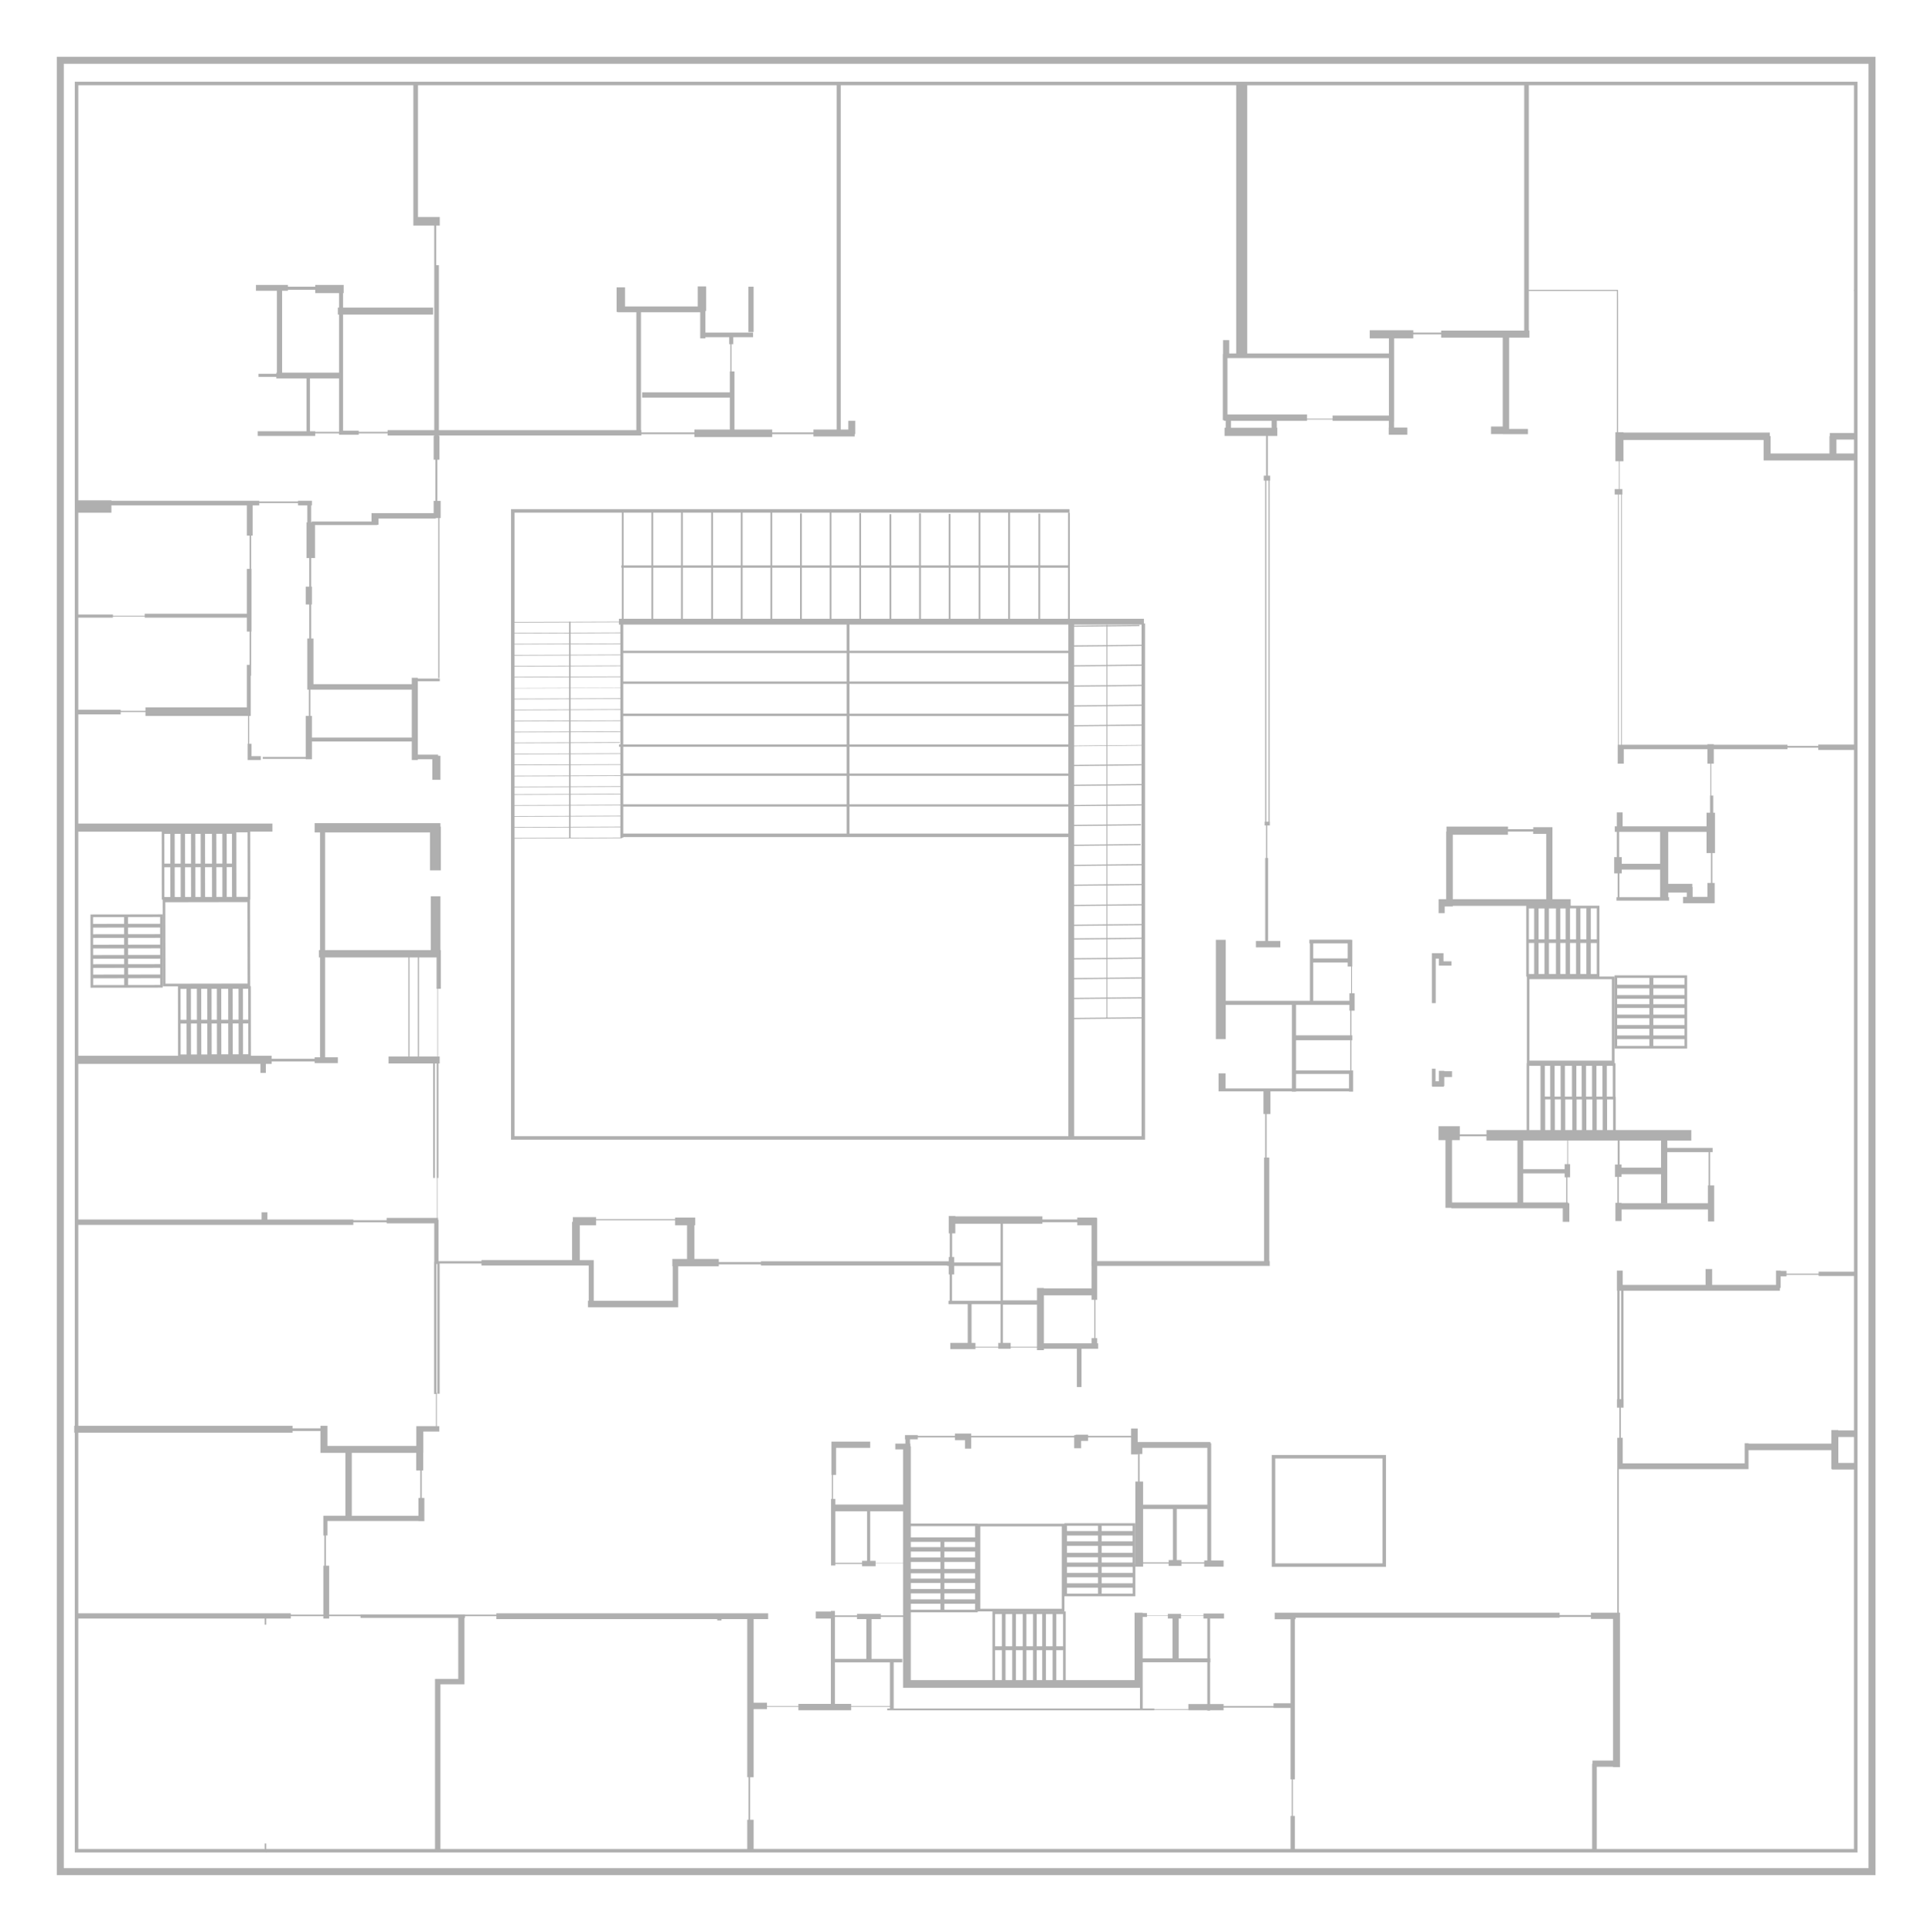 <?xml version="1.0" encoding="UTF-8"?>
<svg id="Layer_2" data-name="Layer 2" xmlns="http://www.w3.org/2000/svg" viewBox="0 0 838.63 840.95">
  <defs>
    <style>
      .cls-1 {
        fill: #afafaf;
        stroke-width: 0px;
      }
    </style>
  </defs>
  <path class="cls-1" d="M24.72,24.72v791.51h791.51V24.72H24.72ZM813.19,813.19H27.76V27.76h785.43v785.43Z"/>
  <path class="cls-1" d="M222.41,314.04v182.05h275.91v-224.72h-.51v-2.02h-32.22v-46.15h-.76v22.9h-12.13v-22.52h-.76v22.52h-12.38v-22.93h25.9v-1.52h-243.05v92.1h-.02v.28s.02,0,.02,0ZM496.79,442.81l-14.87.15v-8.21l14.87-.15v8.21ZM496.79,434.09l-14.87.15v-8.13l14.87-.15v8.13ZM496.79,425.45l-14.87.15v-8.13l14.87-.15v8.13ZM496.79,416.81l-14.87.15v-8.13l14.87-.15v8.13ZM496.79,408.16l-14.87.15v-5.44l14.87-.15v5.44ZM496.79,402.21l-14.87.15v-8.13l14.87-.15v8.13ZM496.79,393.57l-14.87.15v-8.29l14.87-.15v-.51s-14.87.15-14.87.15v-8.13l14.87-.15v16.93ZM496.79,376.12l-14.87.15v-8.22l14.48-.15v-.51s-14.48.15-14.48.15v-8.13l14.63-.15v-.51s-14.63.15-14.63.15v-8.13l14.86-.15v-.51s-14.86.15-14.86.15v-8.3l14.87-.15v34.31ZM496.79,341.3l-14.87.15v-8.13l14.81-.15v-.51s-14.81.15-14.81.15v-8.13l14.87-.15v16.78ZM496.79,324.28l-14.87.15v-8.39l14.87-.15v8.39ZM496.79,315.38l-14.87.15v-8.13l14.87-.15v8.13ZM496.79,306.74l-14.87.15v-8.13l14.87-.15v8.13ZM496.79,298.1l-14.87.15v-8.3l14.87-.15v8.3ZM496.79,289.28l-14.87.15v-8.13l14.87-.15v8.13ZM467.48,271.88h29.32v8.77l-14.87.15v-8.14l13.94-.14v-.51s-13.94.14-13.94.14v-.17h-.41v.17l-14.03.15v-.42ZM467.48,272.8l14.03-.15v8.14l-14.03.14v-8.13ZM467.48,281.45l14.03-.14v8.13l-14.03.14v-8.13ZM467.48,290.09l14.03-.14v8.3l-14.03.14v-8.3ZM467.48,298.9l14.03-.14v8.13l-14.03.14v-8.13ZM467.48,307.54l14.03-.14v8.13l-14.03.14v-8.13ZM467.48,316.18l14.03-.14v8.39l-14.03.14v-8.39ZM467.48,324.83l14.03-.14v8.13l-14.03.14v-8.13ZM467.48,333.47l14.03-.14v8.13l-14.03.14v-8.13ZM467.48,342.11l14.03-.14v8.3l-14.03.14v-8.3ZM467.48,350.92l14.03-.14v8.13l-14.03.14v-8.13ZM467.48,359.56l14.03-.14v8.13l-14.03.14v-8.13ZM467.48,368.2l14.03-.14v8.22l-14.03.14v-8.22ZM467.48,376.93l14.03-.14v8.13l-14.03.14v-8.13ZM467.48,385.57l14.03-.14v8.29l-14.03.14v-8.29ZM467.48,394.37l14.03-.14v8.13l-14.03.14v-8.13ZM467.48,403.02l14.03-.14v5.44l-14.03.14v-5.44ZM467.48,408.97l14.03-.14v8.13l-14.03.14v-8.13ZM467.48,417.61l14.03-.14v8.13l-14.03.14v-8.13ZM467.48,426.25l14.03-.14v8.13l-14.03.14v-8.13ZM467.48,434.89l14.03-.14v8.21l-14.03.14v-8.21ZM467.48,443.62l29.32-.3v51.25h-29.32v-50.95ZM464.95,362.85h-95.27v-11.75h95.27v11.75ZM464.95,350.09h-95.27v-12.38h95.27v12.38ZM464.95,336.7h-95.27v-11.62h95.27v11.62ZM464.95,324.06h-95.27v-12.38h95.27v12.38ZM464.95,310.67h-95.27v-13.01h95.27v13.01ZM464.95,296.64h-95.27v-12.38h95.27v12.38ZM452.69,247.11h12.13v22.24h-12.13v-22.24ZM464.95,271.88v11.37h-95.27v-11.37h95.27ZM374.73,269.35v-22.24h12.38v22.24h-12.38ZM387.87,269.35v-22.24h12.13v22.24h-12.13ZM400.76,269.35v-22.24h12.13v22.24h-12.13ZM413.65,269.35v-22.24h12.26v22.24h-12.26ZM439.55,247.11h12.38v22.24h-12.38v-22.24ZM426.66,223.17h12.13v22.93h-12.13v-22.93ZM426.66,247.11h12.13v22.24h-12.13v-22.24ZM361.84,223.17h64.06v22.93h-12.26v-22.4h-.76v22.4h-12.13v-22.65h-.76v22.65h-12.13v-22.27h-.76v22.27h-12.38v-22.71h-.76v22.71h-12.13v-22.93ZM361.84,247.11h12.13v22.24h-12.13v-22.24ZM336.07,223.17h25.02v22.93h-12.13v-22.59h-.76v22.59h-12.13v-22.93ZM361.08,247.11v22.24h-12.13v-22.24h12.13ZM336.07,247.11h12.13v22.24h-12.13v-22.24ZM323.18,223.17h12.13v22.93h-12.13v-22.93ZM323.18,247.11h12.13v22.24h-12.13v-22.24ZM310.29,223.17h12.13v22.93h-12.13v-22.93ZM310.29,247.11h12.13v22.24h-12.13v-22.24ZM297.15,223.17h12.38v22.93h-12.38v-22.93ZM297.15,247.11h12.38v22.24h-12.38v-22.24ZM284.26,223.17h12.13v22.93h-12.13v-22.93ZM284.26,247.11h12.13v22.24h-12.13v-22.24ZM271.37,223.17h12.13v22.93h-12.13v-22.93ZM271.37,247.11h12.13v22.24h-12.13v-22.24ZM271.24,271.88h97.22v11.37h-97.22v-11.37ZM271.24,284.26h97.22v12.38h-97.22v-12.38ZM271.24,297.65h97.22v13.01h-97.22v-13.01ZM271.24,311.68h97.22v12.38h-97.22v-12.38ZM271.24,325.07h97.22v11.62h-97.22v-11.62ZM271.24,337.71h97.22v12.38h-97.22v-12.38ZM271.24,351.1h97.22v11.75h-97.22v-11.75ZM223.93,223.17h46.69v22.93h-.25v1.01h.25v22.24h-1.26v1.22l-21.02.07v-.09h-.66v.09l-23.74.08v-47.55ZM269.97,325.07v2.84l-21.64.08v-4.53l21.39-.08v-.28s-21.39.08-21.39.08v-4.48l21.62-.08v-.28s-21.62.08-21.62.08v-4.48l21.64-.08v10.2h-.56v1.01h.56ZM248.33,359.91v-4.48l21.64-.08v4.48l-21.64.08ZM269.97,360.11v4.48l-21.64.08v-4.48l21.64-.08ZM248.33,355.15v-4.48l21.64-.08v4.48l-21.64.08ZM248.33,350.39v-4.48l21.64-.08v4.48l-21.64.08ZM248.33,345.63v-3l21.64-.08v3l-21.64.08ZM248.33,342.35v-4.48l21.64-.08v4.48l-21.64.08ZM248.33,337.59v-4.57l21.64-.08v4.57l-21.64.08ZM248.33,332.75v-4.48l21.64-.08v4.48l-21.64.08ZM248.33,313.66v-4.57l21.64-.08v4.57l-21.64.08ZM248.33,308.81v-4.48l21.64-.08v4.48l-21.64.08ZM248.33,304.05v-4.48l21.64-.08v4.48l-21.64.08ZM248.33,299.44v-4.62l21.64-.08v4.62l-21.64.08ZM248.33,294.53v-4.48l21.64-.08v4.48l-21.64.08ZM248.33,289.77v-4.48l21.64-.08v4.48l-21.64.08ZM248.33,285.01v-4.57l21.64-.08v4.57l-21.64.08ZM248.33,280.16v-4.48l21.64-.08v4.48l-21.64.08ZM248.33,275.4v-4.48l21.02-.08v1.03h.62v3.45l-21.64.08ZM223.93,271.01l23.74-.08v4.48l-23.74.08v-4.48ZM223.93,275.77l23.74-.08v4.48l-23.74.08v-4.48ZM223.93,280.53l23.74-.08v4.57l-23.74.08v-4.57ZM223.93,285.38l23.74-.08v4.48l-23.74.08v-4.48ZM223.93,290.14l23.74-.08v4.48l-23.74.08v-4.48ZM223.93,294.9l23.74-.08v4.62l-23.74.08v-4.62ZM223.93,299.66l23.74-.08v4.48l-23.74.08v-4.48ZM223.93,304.42l23.74-.08v4.48l-23.74.08v-4.48ZM223.93,309.18l23.74-.08v4.57l-23.74.08v-4.57ZM223.93,314.03l23.74-.08v4.48l-23.74.08v-4.48ZM223.93,318.79l23.74-.08v4.48l-23.74.08v-4.48ZM223.93,323.55l23.74-.08v4.53l-23.74.08v-4.53ZM223.93,328.35l23.74-.08v4.48l-23.74.08v-4.48ZM223.93,333.11l23.74-.08v4.57l-23.74.08v-4.57ZM223.93,337.96l23.74-.08v4.48l-23.74.08v-4.48ZM223.93,342.72l23.74-.08v3l-23.74.08v-3ZM223.93,346l23.74-.08v4.48l-23.74.08v-4.48ZM223.93,350.76l23.74-.08v4.48l-23.74.08v-4.48ZM223.93,355.52l23.74-.08v4.48l-23.74.08v-4.48ZM223.93,360.28l23.74-.08v4.48l-23.74.08v-4.48ZM223.93,365.04l46.83-.17v-.25s.49,0,.49,0v-.25h193.71v130.2h-241.02v-129.53Z"/>
  <rect class="cls-1" x="325.7" y="124.8" width="2.27" height="19.71"/>
  <path class="cls-1" d="M734.22,456.43v-4.57h0v-5.18s0-4.57,0-4.57v-3.82h0v-4.67s0-3.84,0-3.84h0v-5.24s-15.28,0-15.28,0h-16.29s0,9.75,0,9.75v3.33h0v5.17s0,8.4,0,8.4h0v5.24s15.73,0,15.73,0h15.84ZM719.53,425.68h13.56s0,2.96,0,2.96h-13.56s0-2.96,0-2.96ZM719.52,430.25h13.56s0,2.91,0,2.91h-13.56s0-2.91,0-2.91ZM719.52,434.76h13.56s0,2.39,0,2.39h-13.56s0-2.39,0-2.39ZM719.52,438.76h13.56s0,2.89,0,2.89h-13.56s0-2.89,0-2.89ZM719.52,443.25h13.56s0,2.96,0,2.96h-13.56s0-2.96,0-2.96ZM719.52,447.81h13.56s0,2.91,0,2.91h-13.56s0-2.91,0-2.91ZM719.52,452.33h13.56s0,2.96,0,2.96h-13.56s0-2.96,0-2.96ZM717.8,455.29h-14.01s0-2.96,0-2.96h14.01s0,2.96,0,2.96ZM717.8,450.72h-14.01s0-2.9,0-2.9h14.01s0,2.9,0,2.9ZM717.8,446.2h-14.01s0-2.96,0-2.96h14.01s0,2.96,0,2.96ZM717.8,441.65h-14.01s0-2.9,0-2.9h14.01s0,2.9,0,2.9ZM717.8,437.14h-14.01s0-2.39,0-2.39h14.01s0,2.39,0,2.39ZM717.81,433.15h-14.01s0-2.91,0-2.91h14.01s0,2.91,0,2.91ZM717.81,428.63h-14.01s0-2.96,0-2.96h14.01s0,2.96,0,2.96Z"/>
  <path class="cls-1" d="M70.85,420.15v-3.33s-.01-4.49-.01-4.49v-9.08s-.02-5.24-.02-5.24l-16.23.03h0l-15.22.02v4.57s.01,4.51.01,4.51v4.56s.01,4.5.01,4.5v4.67h0v3.84s.01,5.24.01,5.24l15.22-.02,16.23-.03-.02-9.75h0ZM40.49,399.2l13.51-.02v2.96s-13.51.02-13.51.02v-2.96ZM40.5,403.77l13.51-.02v2.9s-13.51.02-13.51.02v-2.9ZM40.51,408.28l13.51-.02v2.96s-13.51.02-13.51.02v-2.96ZM40.52,412.84l13.51-.02v2.89s-13.51.02-13.51.02v-2.89ZM40.52,417.34l13.51-.02v2.39s-13.51.02-13.51.02v-2.39ZM40.53,421.33l13.51-.02v2.9s-13.51.02-13.51.02v-2.9ZM40.54,428.81v-2.96s13.51-.02,13.51-.02v2.96s-13.51.02-13.51.02ZM55.72,399.17l13.96-.02v2.96s-13.95.02-13.95.02v-2.96ZM55.72,403.74l13.96-.02v2.9s-13.95.02-13.95.02v-2.9ZM55.73,408.25l13.96-.02v2.96s-13.95.02-13.95.02v-2.96ZM55.74,412.81l13.96-.02v2.89s-13.95.02-13.95.02v-2.89ZM55.75,417.31l13.96-.02v2.39s-13.96.02-13.96.02v-2.39ZM55.75,421.31l13.96-.02v2.9s-13.95.02-13.95.02v-2.9ZM55.76,428.78v-2.96s13.95-.02,13.95-.02v2.96s-13.95.02-13.95.02Z"/>
  <path class="cls-1" d="M553.48,682.04h49.7v-48.69h-49.7v48.69ZM555,634.86h46.66v45.65h-46.66v-45.65Z"/>
  <polygon class="cls-1" points="623.32 473.04 628.37 473.04 628.37 472.7 628.54 472.7 628.54 468.83 631.91 468.83 631.91 466.3 628.54 466.3 628.54 466.13 626.18 466.13 626.18 470.68 624.75 470.68 624.75 465.2 623.15 465.2 623.15 472.87 623.32 472.87 623.32 473.04"/>
  <polygon class="cls-1" points="624.83 417.27 626.18 417.27 626.18 420.31 626.27 420.31 628.2 420.31 631.66 420.31 631.66 418.45 628.2 418.45 628.2 417.27 628.2 415.08 628.2 414.91 623.15 414.91 623.15 416.09 623.15 417.27 623.15 436.65 624.83 436.65 624.83 417.27"/>
  <path class="cls-1" d="M628.71,394.57h3.54v-.25h31.98v15.69s0,15.09,0,15.09h.27v37.71h-.11v29.1h-17.47v1.85h-11.62v-3.54h-9.27v6.07h3.03v29.48h2.53v.17h48.52v5.9h2.86v-8.09h-.51v-.34h-.34v-10.95h1.18v-5.73h-.84v-10.28h21.57v10.45h-1.18v5.39h1.05v11.29h-.88v7.92h2.7v-5.05h37.57v5.22h2.7v-15.67h-1.77v-14.49h1.1v-1.85h-19.71v-3.2h10.45v-4.55h-32.88v-14.48s-.12,0-.12,0v-14.61s-.4,0-.4,0v-37.73s-6.58,0-6.58,0v-15.76s0-15.08,0-15.08h-4.88s-4.14,0-4.14,0h-3.51v-2.84h-7.93v-31.34h-8.34v.88h-10.99v-1.14h-26.79v2.15h-.13v29.44h-3.29v6.06h2.65v-2.91ZM704.86,496.46h18.02v11.79h-17.18v-1.35h-.84v-10.45ZM704.52,512.29h1.18v-1.18h17.18v12.63h2.7v-22.23h17.98v14.49h-.29v7.75h-37.57v-.17h-1.18v-11.29ZM660.38,523.41h-28.47v-27.12h3.37v-1.69h11.62v1.85h13.48v26.96ZM681.61,523.41h-18.7v-12.64h18.03v1.69h.67v10.95ZM682.12,506.73h-1.18v2.19h-18.03v-12.47h19.21v10.28ZM667.67,410.47v13.5s-2.31,0-2.31,0v-13.5s2.31,0,2.31,0ZM665.36,408.87v-13.44s2.31,0,2.31,0v13.44s-2.31,0-2.31,0ZM665.5,491.91v-27.96s4.92,0,4.92,0v27.96h-4.92ZM674.65,477.33h-2.32s0-13.38,0-13.38h2.32s0,13.38,0,13.38ZM674.78,478.56v13.35h-2.32v-13.35s2.32,0,2.32,0ZM679.17,477.34h-2.6s0-13.38,0-13.38h2.6s0,13.38,0,13.38ZM679.3,478.56v13.34h-2.61v-13.35s2.61,0,2.61,0ZM684.24,491.91h-3.04v-13.34s3.05,0,3.05,0v13.34ZM681.07,477.34v-13.38s3.05,0,3.05,0v13.38s-3.05,0-3.05,0ZM688.47,491.91h-2.33v-13.34s2.33,0,2.33,0v13.34ZM686.02,477.34v-13.38s2.33,0,2.33,0v13.38s-2.33,0-2.33,0ZM692.98,491.91h-2.6v-13.34s2.61,0,2.61,0v13.34ZM690.25,477.34v-13.38s2.61,0,2.61,0v13.38s-2.61,0-2.61,0ZM697.49,491.91h-2.6v-13.34s2.61,0,2.61,0v13.34ZM694.77,477.34v-13.38s2.61,0,2.61,0v13.38s-2.61,0-2.61,0ZM702.01,491.91h-2.6v-13.34s2.61,0,2.61,0v13.34ZM701.89,477.34h-2.6s0-13.38,0-13.38h2.6s0,13.38,0,13.38ZM692.32,395.39h2.6s0,13.49,0,13.49h-2.6s0-13.49,0-13.49ZM692.31,410.48h2.6s0,13.5,0,13.5h-2.6s0-13.5,0-13.5ZM687.8,395.39h2.6s0,13.49,0,13.49h-2.6s0-13.49,0-13.49ZM687.79,410.47h2.6s0,13.5,0,13.5h-2.6s0-13.5,0-13.5ZM683.28,395.39h2.62s0,13.49,0,13.49h-2.62s0-13.49,0-13.49ZM683.27,410.47h2.62s0,13.5,0,13.5h-2.62s0-13.5,0-13.5ZM679.06,395.43h2.32s0,13.44,0,13.44h-2.32s0-13.44,0-13.44ZM679.06,410.47h2.32s0,13.5,0,13.5h-2.32s0-13.5,0-13.5ZM674.1,395.43h3.04s0,13.44,0,13.44h-3.04s0-13.44,0-13.44ZM674.1,410.47h3.04s0,13.5,0,13.5h-3.04s0-13.5,0-13.5ZM701.5,426.23v35.47s-35.89,0-35.89,0v-35.47s35.89,0,35.89,0ZM672.15,410.47v13.5s-2.56,0-2.56,0v-13.5s2.56,0,2.56,0ZM669.59,408.87v-13.44s2.56,0,2.56,0v13.44s-2.56,0-2.56,0ZM632.25,363.36h24.01v-1.39h10.99v1.01h5.69v28.43h-40.69v-28.05Z"/>
  <path class="cls-1" d="M32.55,806.37h83.23l.09.25v-.25h692.52V35.59H32.55v585.04h-.25v3.03h.25v182.71ZM325.79,792.14h-.59v12.71h-133.52v-71.68h10.45v-28.9h.25v-.75h13.65v1.26h96.11v.59h1.86v-.59h11.2v68.83h.59v18.53ZM562.16,790.45h-.5v14.4h-233.68v-12.71h-1.52v-18.53h1.52v-29.66h5.81v-1.01h13.65v1.52h22.99v-1.52h16.85v.76h-1.18v.76h116.25v-.17h14.83v.17h8.25v.16h1.18v-.16h5.9v-1.18h21.73v.17h7.42v31.09h.5v15.91ZM377.01,704.78v17.32h-13.65v-18.25h9.6v.93h4.05ZM387.28,723.61v18.99h-16.85v-.92h-7.07v-18.07h23.92ZM496.12,734.68v9.02h-107.18v-20.09h3.73v-1.51h-13.39v-17.32h4.04v-.93h9.69v30.83h103.11ZM378.69,679.42v-21.56h14.32v22.41h-11.96v-.85h-2.36ZM436.01,718.32v13h-2.96v-13h2.96ZM433.05,716.61v-14.01h2.96v14.01h-2.96ZM440.52,718.32v13h-2.9v-13h2.9ZM437.62,716.61v-14.01h2.9v14.01h-2.9ZM445.09,718.32v13h-2.96v-13h2.96ZM442.13,716.61v-14.01h2.96v14.01h-2.96ZM449.58,718.32v13h-2.89v-13h2.89ZM446.69,716.61v-14.01h2.89v14.01h-2.89ZM453.58,718.32v13h-2.39v-13h2.39ZM451.19,716.61v-14.01h2.39v14.01h-2.39ZM458.09,718.32v13h-2.9v-13h2.9ZM455.19,716.61v-14.01h2.9v14.01h-2.9ZM462.66,718.32v13h-2.96v-13h2.96ZM459.7,716.61v-14.01h2.96v14.01h-2.96ZM510.27,704.53v17.35h-12.97v-18.03h1.85v-.5h9.1v1.18h2.02ZM525.43,723.57v18.19h-8.25v2.19h-14.83v-.25h-5.05v-20.13h28.13ZM525.43,704.53v17.35h-12.46v-17.35h1.01v-1.18h9.77v1.18h1.68ZM693.07,767.71h-.17v37.14h-129.38v-14.4h-.85v-15.91h.85v-69.68h.33v-.67h114.9v-.34h13.64v.85h9.61v61.66h-8.93v1.35ZM806.87,804.85h-111.95v-35.8h7.08v.17h3.03v-66.71h.02v-.34h-.02v-.17h-.51v-62.5h56.44v-8.26h36.06v8.26h.34v.16h9.51v165.19ZM806.87,636.8h-6.82v-11.29h6.82v11.29ZM806.87,622.65h-6.82v-.17h-3.03v5.9h-36.06v-.17h-1.68v8.76h-53.07v-11.12h-.81v-13.12h1.18v-3.71h-.03v-47.19h68.06v-1.18h.34v-5.06h2.53v-.67h13.98v.51h15.41v67.22ZM704.86,609.02v-47.19h.68v47.19h-.68ZM806.87,324.11h-15.58v.59h-13.39v-.51h-32.06v-.25h-2.78v.25h-37.19v-108.92h.2v-2.36h-1.18v-12.13h1.66v-9.27h60.99v8.93h39.33v123.67ZM736.49,386.11v-1.39h-10.48v-22.62h16.67v9.22h1.9v13.02h-1.52v6.06h-6.44v-4.29h-.13ZM705.54,215.27v108.92h-1.02v-108.92h1.02ZM806.87,197.41h-7.66v-6.06h7.66v6.06ZM665.35,37.11h141.52v89.04h-.05v.5h.05v61.83h-10.53v1.35h-.16v7.58h-25.61v-7.58h-.34v-1.52h-63.68v-.16h-2.36v-57.08l-.04-4.89-38.8-.03V37.11ZM663.33,37.11v106.77h-36.14v.88h-12.13v-1.01h-18.95v3.54h8.34v6.57h-61.66V37.12s120.54,0,120.54,0ZM534.19,180.4v-24.52h70.26v25.02h-24.51v1.33h-11.12v-1.83h-34.63ZM535.71,186.21v-3.03h17.69v3.03h-17.69ZM551.13,209.21h.92v148.47h-.92v-148.47ZM181.91,37.11h182.21v149.86h-10.11v1.26h-17.94v-1.26h-16.43v-25.28h-1.26v-11.87h.75v-3.04h8.6v-2.02h-20.73v-9.39h.32v-10.7h-3.66v8.72h-31.66v-8.3h-3.66v10.7h.5v.13h8.09v51.33h-85.92v-71.8h-1.18v-17.25h1.56v-3.73h-9.48v-57.36ZM317.62,173.07v13.9h-15.42v1.26h-23.08v-.98h-.17v-51.33h25.78v11.37h2.27v-.51h10.36v3.04h.51v11.87h-.25v9.1h-38.16v2.28h38.16ZM34.07,37.11h145.82v61.09h9.1v89.05h-20.31v.73h-12.55v-.51h-6.82v-50.54h39.17v-3.03h-39.17v-6.32h.25v-3.54h-12.38v.76h-11.88v-.76h-13.9v2.53h9.1v35.63h-.25v.51h-7.75v1.34h7.75v.68h13.14v22.99h-21.23v2.03h25.02v-1.1h10.36v.59h8.59v-.59h12.55v.93h20.31v.17h-.26v10.36h.76v17.94h-.76v5.31h-27.04v3.65h-26.07v.39h-.21v-7.41h.34v-2.02h-6.07v.33h-16.85v-.33H48.48v-.17h-14.41V37.11ZM147.54,136.93v25.27h-24.77v-35.63h2.53v-.42h11.88v1.43h10.36v6.32h-.51v3.03h.51ZM134.9,187.72v-22.99h12.64v23.25h-10.36v-.26h-2.28ZM135.07,311.64v-11.46h44.14v20.89h-43.46v-9.43h-.68ZM34.07,223.19h14.41v-3.2h58.96v13.14h1.19v14.49h-1.19v19.54h-44.48v.84h-13.81v-.5h-15.08v-44.31ZM34.07,268.85h15.08v-.51h13.81v.51h44.48v6.06h1.19v14.49h-1.19v18.53h-44.14v1.52h-10.78v-.51h-18.45v-40.09ZM34.07,310.96h18.45v-1.01h10.78v1.69h44.65v12.13h-.17v6.74h.01v.34h5.72v-1.69h-4.05v-5.39h-1.01v-12.13h.68v-17.52h.17v-19.21h.16v-27.29h-.16v-14.49h.66v-13.14h2.87v-1.01h16.85v1.01h4.04v7.41h-.33v15.5h1.18v12.47h-1.52v7.75h1.52v14.82h-.85v22.24h.68v11.46h-1.35v17.86h-18.7v.84h18.7v.17h2.7v-7.75h43.46v8.09h2.63v-.34h6.3v8.93h3.54v-10.45h-1.01v-.5h-8.83v-31.97h9.55v-1.14h-9.55v-.34h-2.63v2.78h-42.79v-19.88h-1.01v-14.82h.34v-7.75h-.34v-12.47h1.68v-14.36h27.09v-.13h.54v-2.69h24.94v-.21h1.09v69.62h.51v-69.62h.51v-7.46h-1.44v-17.94h.93v-10.36h-.25v-.17h88.11v-.59h23.08v1.26h33.87v-1.26h17.94v1.01h17.94v-1.01h.25v-5.81h-3.03v3.79h-3.28V37.11h172.1s0,.25,0,.25v116.5h-3.04v-5.81h-2.69v6.06h-.09v28.81h.51v.26h.76v3.03h-.51v3.54h18.07v17.31h-1.01v2.15h.63v148.47h-.25v1.64h.63v14.15h-.38v36.14h-4.04v2.78h10.61v-2.78h-5.31v-36.14h-.37v-14.15h1.13v-1.64h-.08v-148.47h.21v-2.15h-1.01v-17.31h4.13v-3.54h-.21v-3.03h13.14v-.57h11.12v.57h24.48v2.94h-.05v3.12h8.08v-3.12h-5.76v-2.69h.03v-36.14h8.34v-1.77h12.13v1.45h26.79v38.69h-5.09v3.29h5.22v.04h10.86v-2.28h-8.21v-39.74h8.85v-3.09h-.26v-17.23h38.33v61.5h-.67v12.63h1.55v12.13h-1.86v2.36h1.49v108.92h-.17v8.21h2.65v-6.27h36.39v6.27h1.27v13.9h-.13v7.46h-1.52v5.94h-36.51v-6.07h-2.53v6.07h-.88v2.4h.88v10.99h-1.14v7.08h1.52v10.36h-.51v1.51h22.87v-1.51h-.37v-2.02h8.08v1.89h-1.64v2.78h13.77v-8.84h-1.01v-13.02h1.14v-17.56h-.76v-7.46h-.88v-13.9h1.13v-6.27h32.06v-.68h13.39v1.01h15.58v227.11h-15.41v.84h-13.98v-1.18h-2.53v-.16h-2.02v6.23h-27.8v-6.91h-2.87v6.91h-36.05v-6.23h-2.53v8.76h.17v47.19h-.14v3.71h1.02v13.12h-.88v76.15h-11.46v1.01h-13.64v-1.01h-124v2.86h6.91v36.56h-7.42v1.18h-21.73v-.84h-5.9v-18.19h.17v-1.69h-.17v-17.35h6.07v-2.19h-8.93v.84h-9.77v-.67h-5.73v.67h-9.1v-1.01h-1.85v-.17h-3.54v29.32h-29.96v-29.86h-31.89v29.86h-35.53v-29.48h29.13v-.4h37.73v-6.59h30.84v-13.92h-.05v-17.91h-30.81v.26h-37.71v-.1h-29.13v-33.62h-.17v-1.18h-.17v-1.86h3.37v-.84h16.18v1.18h4.38v3.71h2.69v-4.89h44.82v4.72h3.03v-3.2h3.03v-1.52h18.7v7.41h2.87v-.17h.17v11.97h-1.18v37.06h3.37v-1.34h11.12v1h5.56v-1h9.94v1.34h8.42v-2.69h-5.39v-51.05h-.34v-.51h-31.67v-5.89h-2.87v3.2h-18.7v-.51h-5.39v.17h-.67v.34h-44.82v-1.01h-7.07v1.01h-16.18v-.34h-5.56v1.85h.17v1.86h-4.38v2.52h3.37v24.01h-29.48v-2.44h-1.01v-10.45h1.34v-11.79h14.83v-2.7h-16.85v14.49h.17v10.45h-.34v28.98h1.86v-.68h11.62v1.01h5.9v-1.34h11.96v22.74h-9.69v-.67h-10.36v.67h-9.6v-1.94h-1.77v.25h-6.57v3.04h6.57v37.15h-14.15v.92h-13.65v-1.43h-5.81v-36.39h6.32v-2.53h-118.27v.59h-13.65v-.08h-45.49v.08h-13.65v-21.31h-1.43v-13.14h.68v-6.32h39.61v.06h2.59v-10.1h-1.13v-11.95h.62v-7.63h.05v-9.3h6.95v-2.36h-1.06v-14.56h-.19v-56.03h.4v56.48h1.01v-56.69h18.2v.89h46.67v15.33h-.34v2.86h39.26v-17.86h17.69v-.84h18.36v.51h81.03v.15h.68v3.72h.42v11.46h-.52v1.49h8.36v16.87h-7.58v2.7h10.95v-.68h9.94v.51h5.39v-.51h11.45v1.12h3.02v-.61h14.34v16.68h2.02v-16.68h7.24v-2.36h-.43v-2.27h-.75v-16.68h.75v-14.75h75.11v-2.08h-.21v-45.09h-1.14v-18.95h1.65v-9.86h9.35v.15h1.8v-.15h23.05v.11h1.78v-9.21h-.73v-13.14h.38v-2.15h-.38v-10.74h1.39v-7.58h-1.14v-11.62h.12v-11.63h-.51v-.08h-18.18v1.64h.25v24.98h-36.64v-26.54h-4.3v43.22h4.3v-14.91h28.81v36.39h-28.9v-6.57h-3.03v7.83h19.54v9.86h.76v18.95h-.5v45.09h-72.63v-18.81h-.24v-.16h-8.42v.84h-15.17v-1.35h-37.9v-.17h-2.87v7.58h.46v10.28h-.46v1.85h-81.71v.34h-18.36v-1.35h-10.62v-14.66h.34v-3.36h-8.76v.67h-34.37v-.84h-10.11v2.02h-.34v16.68h-39.42v.46h-18.7v-17.98h-.17v-.85h-.29v-17.39h.43v-49.83h.53v-3.03h-.71v-29.48h1.22v-16.85h-.17v-23.42h-4.21v23.42h-46v-51.22h45.66v16.51h4.72v-19.04h-.17v-1.51h-54.75v4.04h2.35v51.22h-.5v3.2h.5v43.47h-2.35v.63h-18.71v-1.31h-9.01l-.03-15.21-.02-15.09h-.27l-.06-37.71h.11l-.05-29.54h9.67v-3.53H34.07v-47.52ZM705.79,376v-2.91h-1.14v-10.99h17.82v13.9h-16.68ZM722.47,378.52v12.01h-17.69v-10.36h1.01v-1.65h16.68ZM410.99,696.19v-2.61h13.38v2.61h-13.38ZM424.37,698.1v2.6h-13.38v-2.6h13.38ZM410.99,691.67v-2.61h13.38v2.61h-13.38ZM410.99,687.16v-2.33h13.38v2.33h-13.38ZM410.99,682.93v-3.04h13.38v3.04h-13.38ZM410.99,677.98v-2.6h13.38v2.6h-13.38ZM410.99,673.46v-2.31h13.38v2.31h-13.38ZM396.38,669.23v-4.91h27.99v4.91h-27.99ZM409.29,671.15v2.31h-12.91v-2.31h12.91ZM409.29,675.38v2.6h-12.91v-2.6h12.91ZM409.29,679.89v3.04h-12.91v-3.04h12.91ZM409.29,684.83v2.33h-12.91v-2.33h12.91ZM409.29,689.06v2.61h-12.91v-2.61h12.91ZM409.29,693.58v2.61h-12.91v-2.61h12.91ZM409.29,698.1v2.6h-12.91v-2.6h12.91ZM426.63,700.3v-35.88h35.47v35.88h-35.47ZM477.85,668.39v2.56h-13.49v-2.56h13.49ZM464.36,666.46v-2.3h13.49v2.3h-13.49ZM477.85,672.89v3.05h-13.49v-3.05h13.49ZM477.85,677.85v2.32h-13.49v-2.32h13.49ZM477.85,682.07v2.62h-13.49v-2.62h13.49ZM477.85,686.59v2.6h-13.49v-2.6h13.49ZM477.85,691.11v2.6h-13.49v-2.6h13.49ZM492.89,668.39v2.56h-13.44v-2.56h13.44ZM479.45,666.46v-2.3h13.44v2.3h-13.44ZM492.89,672.89v3.05h-13.44v-3.05h13.44ZM492.89,677.85v2.32h-13.44v-2.32h13.44ZM492.94,682.07v2.62h-13.49v-2.62h13.49ZM492.94,686.59v2.6h-13.49v-2.6h13.49ZM492.94,691.11v2.6h-13.49v-2.6h13.49ZM512.12,679.09v-22.24h13.31v22.41h-1.34v.84h-9.94v-1.01h-2.03ZM497.47,654.99v-10.1h-1.52v-11.97h1.18v-2.69h28.3v24.76h-27.96ZM510.44,656.85v22.24h-1.85v1.01h-11.12v-23.25h12.97ZM377.34,657.86v21.56h-2.19v.85h-11.62v-22.41h13.81ZM182.92,640.08v11.95h-.82v7.77h-29v-27.38h28.05v7.66h1.77ZM190.38,430.42v29.48h-8.03v-43.13h7.65v13.65h.38ZM299,533.35v14.66h-6.4v3.2h.17v15h-34.37v-17.69h-6.07v-15.17h7.08v-2.19h34.37v2.19h5.22ZM414.37,547.17v-10.28h1.39v-4.21h19.71v16.86h-20.22v-2.37h-.88ZM415.25,554.75v-3.72h20.22v15.18h-21.15v-11.46h.93ZM422.83,584.57v-16.87h12.64v16.87h-1.01v1.66h-9.94v-1.66h-1.69ZM475.06,533.35v15.61h-.04v2.08h.04v9.78h-20.74v-.17h-3.02v5.39h-14.82v-33.36h17.18v-.67h15.17v1.34h6.23ZM476.24,565.79v16.68h-1.18v2.27h-20.74v-20.89h20.74v1.94h1.18ZM451.3,567.89v18.34h-11.45v-1.66h-3.37v-16.68h14.82ZM586.51,418.96v1.77h1.51v11.62h-.76v3.29h-15.74v-16.68h14.99ZM571.52,417.19v-6.53h14.99v6.53h-14.99ZM587.26,437.41v2.52h.38v10.74h-23.59v-13.26h23.21ZM587.64,452.82v13.14h-23.59v-13.14h23.59ZM587.1,467.48v6.32h-23.05v-6.32h23.05ZM181.84,416.77v43.13h-3.62v-43.13h3.62ZM103.83,445.5l.03,13.44h-2.55l-.03-13.44h2.55ZM101.26,430.41h2.55l.02,13.49h-2.55l-.02-13.49ZM72.01,428.2l-.06-35.47,35.75-.06.06,35.47-35.75.06ZM99.34,445.51l.02,13.44h-3.03l-.02-13.44h3.03ZM96.29,430.42h3.03s.02,13.49.02,13.49h-3.03l-.02-13.49ZM94.4,445.51l.02,13.44h-2.3s-.02-13.43-.02-13.43h2.3ZM92.09,443.92l-.02-13.5h2.31l.02,13.5h-2.31ZM90.2,445.52l.02,13.49h-2.6l-.03-13.48h2.61ZM87.57,430.43h2.61l.02,13.49h-2.61s-.02-13.49-.02-13.49ZM85.7,445.53l.02,13.48h-2.59s-.03-13.48-.03-13.48h2.6ZM83.08,430.44h2.59s.03,13.49.03,13.49h-2.6l-.02-13.49ZM81.2,445.54l.02,13.48h-2.6s-.02-13.48-.02-13.48h2.6ZM78.58,430.45h2.59s.02,13.49.02,13.49h-2.59l-.02-13.49ZM74.12,377.5l.02,12.97h-2.59l-.02-12.97h2.59ZM71.52,362.98h2.59s.02,12.96.02,12.96h-2.59s-.02-12.96-.02-12.96ZM76.04,375.94l-.02-12.97h2.59l.02,12.97h-2.59ZM78.64,390.46h-2.59l-.02-12.96h2.59s.02,12.96.02,12.96ZM80.54,375.93l-.02-12.97h2.6l.02,12.97h-2.6ZM83.15,390.45h-2.6s-.02-12.96-.02-12.96h2.59s.03,12.96.03,12.96ZM85.03,375.93l-.02-12.97h2.32s.02,12.96.02,12.96h-2.32ZM87.36,390.45h-2.32l-.02-12.97h2.32l.02,12.97ZM92.27,377.47l.02,12.97h-3.03l-.03-12.97h3.04ZM89.23,362.95h3.03l.02,12.97h-3.03l-.02-12.97ZM94.17,375.91l-.02-12.97h2.6l.02,12.97h-2.6ZM96.78,390.43h-2.6s-.02-12.96-.02-12.96h2.6s.02,12.96.02,12.96ZM98.68,375.9l-.02-12.96h2.3s.02,12.96.02,12.96h-2.3ZM100.99,390.42h-2.3s-.02-12.96-.02-12.96h2.3l.02,12.96ZM102.86,362.32h4.89l.05,28.09h-4.9s-.04-28.09-.04-28.09ZM108.02,430.4l.03,13.49h-2.3s-.02-13.49-.02-13.49h2.29ZM108.05,445.49l.02,13.44h-2.3s-.02-13.43-.02-13.43h2.3ZM34.07,362.01h36.31l.02,13.94h-.01l.02,15.66h.41l.06,37.73h6.56s.02,15.06.02,15.06l.03,15.16h-43.42v-97.55ZM34.07,463.1h79.27v3.95h2.36v-3.95h2.52v-1.05h18.71v.71h10.1v-2.52h-5.56v-43.47h36.24v43.13h-8.61v3.03h19.43v49.83h.75v-49.83h.78v49.83h.06v17.39h-21.86v1.01h-14.49v-.33h-37.4v-3.13h-2.53v3.13H34.07v-67.73ZM34.07,533.19h119.7v-1.14h14.49v.46h20.73v16.79h-.07v57.49h.82v14h-8.55v8.6h-38.7v-8.76h-3.04v1.13h-12.13v-1.13H34.07v-87.44ZM34.07,623.66h93.25v-.76h12.13v9.52h10.87v27.38h-9.6v8.59h.42v13.14h-.42v21.31h-14.16v-.59H34.07v-78.59ZM34.07,704.53h81.12v2.69h.68v-2.69h10.69v-1.01h14.16v1.01h2.52v-1.01h13.65v.75h42.54v26.54h-10.11v74.04h-73.45v-2.39h-.68v2.14l.09.25H34.07v-100.32Z"/>
</svg>